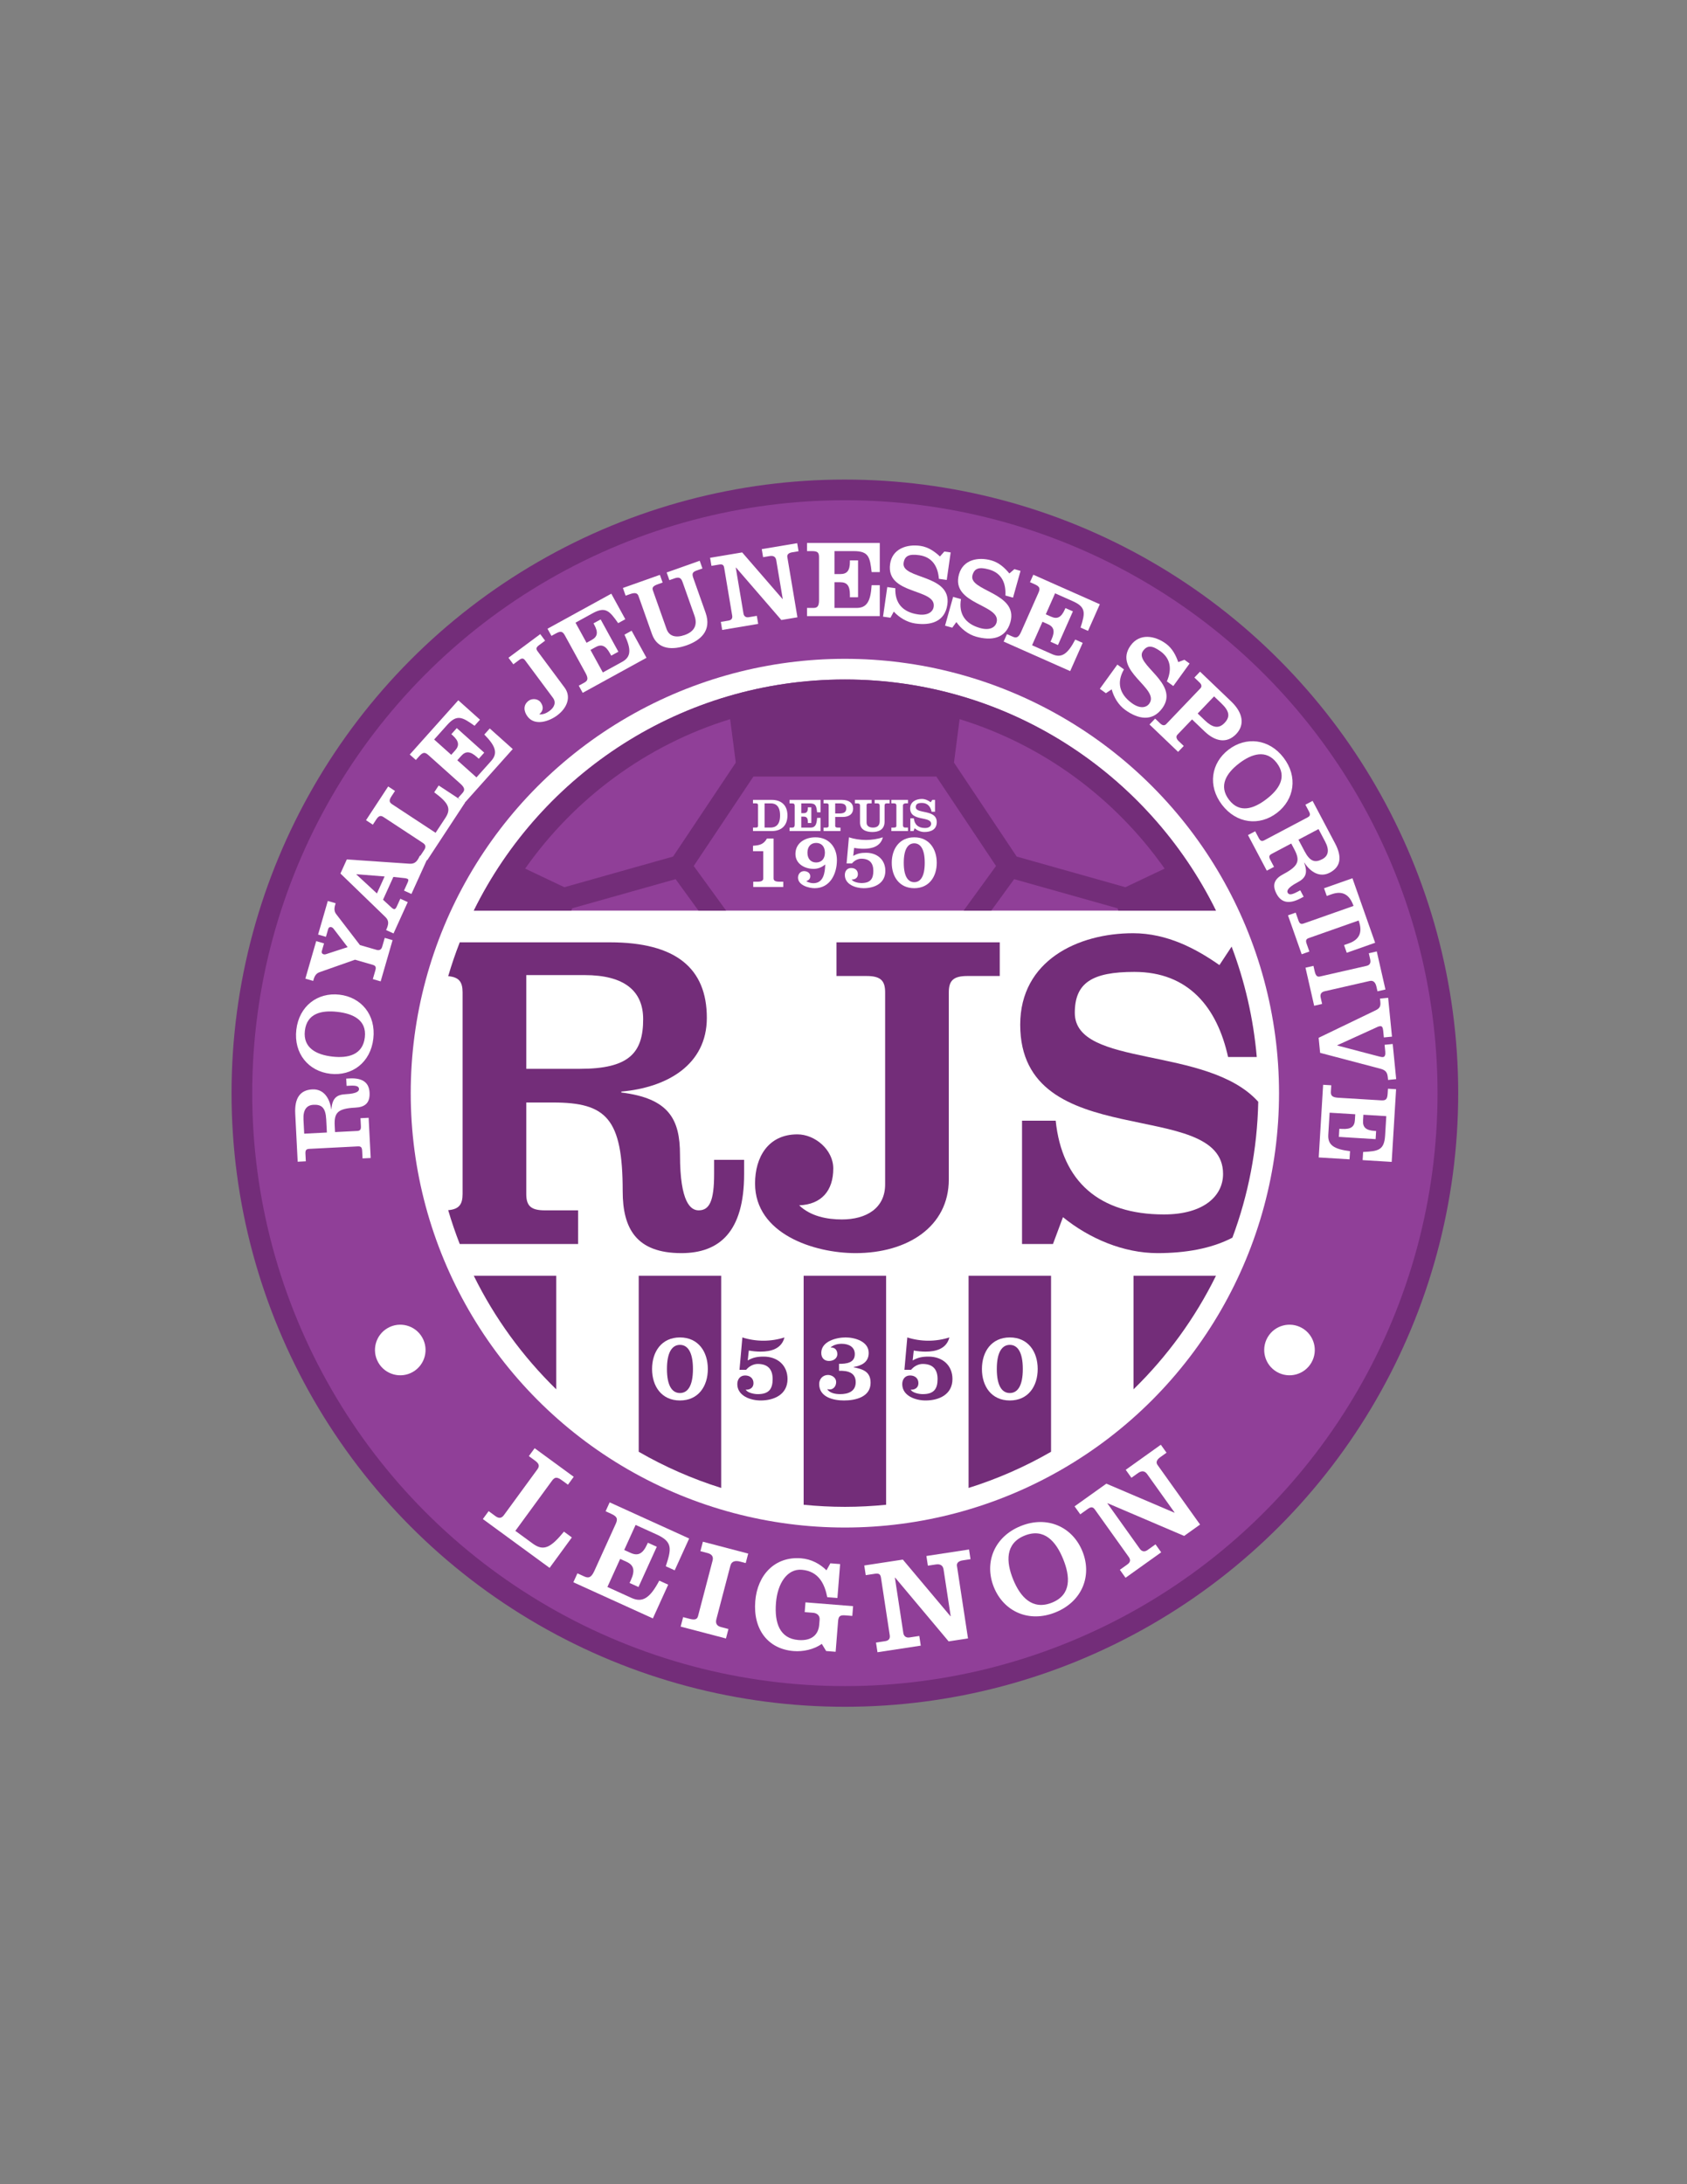 <?xml version="1.0" encoding="iso-8859-1"?>
<!-- Generator: Adobe Illustrator 24.0.1, SVG Export Plug-In . SVG Version: 6.00 Build 0)  -->
<svg version="1.1" id="Layer_1" xmlns="http://www.w3.org/2000/svg" xmlns:xlink="http://www.w3.org/1999/xlink" x="0px" y="0px"
	 viewBox="0 0 612 792" style="enable-background:new 0 0 612 792;" xml:space="preserve">
<rect x="0" y="0" width="612" height="792" fill="#808080" stroke="none"/>
<circle style="fill:#732D79;" cx="306.5" cy="396.39" r="222.5"/>
<circle style="fill:#903F98;" cx="306.5" cy="396.39" r="215"/>
<path style="fill:#FFFFFF;" d="M175.166,550.813l2.097-2.867l2.479,1.813c1.085,0.794,2.105,0.944,3.068-0.372l12.127-16.583
	c0.85-1.162,0.715-2.034-0.835-3.168l-2.247-1.644l2.097-2.866l14.18,10.37l-2.097,2.867l-2.17-1.587
	c-1.705-1.246-2.569-1.284-3.561,0.072l-13.346,18.248l6.315,4.619c3.99,2.918,6.574,1.418,11.315-4.332l2.867,2.097l-8.075,11.042
	L175.166,550.813z"/>
<path style="fill:#FFFFFF;" d="M208.001,573.735l1.47-3.233l2.447,1.112c1.486,0.675,2.515,0.615,3.706-2.007l7.725-16.999
	c0.854-1.879,0.587-2.685-1.685-3.718l-1.966-0.894l1.47-3.234l28.841,13.107l-5.243,11.537l-3.234-1.47
	c2.045-6.241,2.593-8.839-3.262-11.5l-7.691-3.495l-4.131,9.09l2.316,1.053c2.622,1.191,4.398,0.416,6.006-3.123l0.258-0.568
	l3.233,1.47l-6.632,14.596l-3.234-1.47l0.477-1.049c1.608-3.54,1.044-5.431-1.578-6.622l-2.316-1.053l-4.627,10.182l8.74,3.972
	c4.02,1.827,6.725,0.052,10.078-6.281l3.233,1.47l-5.56,12.235L208.001,573.735z"/>
<path style="fill:#FFFFFF;" d="M246.923,589.813l0.9-3.436l2.321,0.608c1.904,0.499,2.769,0.229,3.085-0.977l5.281-20.151
	c0.304-1.161-0.01-2.235-1.82-2.71l-2.6-0.682l0.9-3.436l16.437,4.309l-0.9,3.435l-2.043-0.535c-1.486-0.39-3.047-0.303-3.509,1.462
	l-5.086,19.408c-0.39,1.485,0.1,2.458,1.679,2.871l2.693,0.706l-0.9,3.436L246.923,589.813z"/>
<path style="fill:#FFFFFF;" d="M301.235,566.86l3.54,0.283l-0.983,12.296l-3.684-0.294c-0.925-4.697-3.049-9.441-9.269-9.939
	c-5.263-0.421-8.773,4.932-9.339,12.014c-0.581,7.272,1.375,12.918,8.121,13.458c4.832,0.387,7.28-1.922,7.571-5.559l0.145-1.818
	c0.13-1.626-1.108-2.399-2.352-2.499l-3.062-0.245l0.283-3.54l17.273,1.381l-0.283,3.541l-2.44-0.195
	c-2.058-0.165-2.574,0.275-2.727,2.189l-0.88,11.005l-3.445-0.275l-1.575-2.582c-2.859,2.034-6.779,2.877-10.224,2.602
	c-9.282-0.742-14.735-7.823-13.916-18.063c0.773-9.665,7.228-16.324,16.606-15.574c3.828,0.307,6.867,2.042,9.234,4.35
	L301.235,566.86z"/>
<path style="fill:#FFFFFF;" d="M324.74,572.058l-0.095,0.015l3.06,20.072c0.173,1.139,1.001,1.789,2.234,1.602l3.559-0.543
	l0.535,3.512l-15.706,2.393l-0.535-3.511l3.321-0.507c1.471-0.224,1.83-1.056,1.656-2.194l-3.175-20.831
	c-0.188-1.234-0.734-1.637-2.206-1.412l-3.321,0.506l-0.535-3.511l13.998-2.134l17.259,20.53l0.095-0.015l-2.575-16.893
	c-0.217-1.424-1.099-2.115-2.807-1.854l-2.895,0.441l-0.535-3.512l15.469-2.357l0.535,3.512l-2.8,0.427
	c-1.708,0.26-2.264,1.073-2.119,2.023l4.007,26.288l-7.023,1.07L324.74,572.058z"/>
<path style="fill:#FFFFFF;" d="M392.667,562.491c3.598,8.849-0.058,18.211-9.707,22.134c-9.648,3.923-18.8-0.233-22.397-9.081
	c-3.598-8.849,0.039-18.256,9.689-22.179C379.9,549.442,389.069,553.643,392.667,562.491z M367.544,572.705
	c2.585,6.358,6.98,11.308,14.14,8.397c7.025-2.857,6.587-9.415,4.002-15.773c-2.585-6.358-6.865-11.405-14.024-8.495
	C364.636,559.69,364.959,566.347,367.544,572.705z"/>
<path style="fill:#FFFFFF;" d="M401.819,545.08l-0.078,0.056l11.798,16.524c0.669,0.938,1.701,1.144,2.717,0.42l2.931-2.092
	l2.064,2.891l-12.931,9.231l-2.063-2.891l2.734-1.952c1.211-0.864,1.155-1.768,0.485-2.706l-12.244-17.15
	c-0.725-1.016-1.395-1.127-2.605-0.263l-2.734,1.953l-2.065-2.892l11.525-8.227l24.672,10.518l0.079-0.056l-9.93-13.907
	c-0.837-1.172-1.936-1.39-3.343-0.386l-2.383,1.701l-2.064-2.891l12.735-9.093l2.064,2.892l-2.305,1.646
	c-1.406,1.004-1.535,1.981-0.977,2.762l15.451,21.642l-5.781,4.128L401.819,545.08z"/>
<path style="fill:#FFFFFF;" d="M134.477,419.896l-2.956,0.15l-0.143-2.797c-0.063-1.238-0.483-1.617-1.522-1.564l-17.697,0.902
	c-1.039,0.053-1.418,0.474-1.354,1.712l0.143,2.796l-2.956,0.15l-0.887-17.378c-0.296-5.792,1.843-8.624,6.197-8.847
	c4.115-0.21,6.289,3.164,6.855,7.18l0.08-0.003c0.305-4.222,2.094-5.273,5.21-5.434c4.234-0.215,4.825-1.207,4.79-1.887
	c-0.049-0.958-0.908-1.315-3.265-1.194l-1.239,0.064l-0.135-2.637l1.239-0.063c5.113-0.262,7.063,1.843,7.232,5.158
	c0.201,3.954-1.895,5.264-5.17,5.431c-6.392,0.325-7.716,1.836-7.478,6.51l0.121,2.357l8.029-0.41
	c1.039-0.053,1.417-0.474,1.355-1.712l-0.149-2.916l2.956-0.15L134.477,419.896z M118.585,410.653l-0.24-4.714
	c-0.22-4.314-1.682-5.481-4.638-5.331c-2.477,0.127-3.792,1.836-3.612,5.351l0.261,5.114L118.585,410.653z"/>
<path style="fill:#FFFFFF;" d="M123.127,360.669c7.909,0.904,13.295,7.318,12.309,15.941c-0.986,8.623-7.681,13.655-15.589,12.752
	c-7.908-0.905-13.334-7.321-12.349-15.946C108.485,364.792,115.219,359.765,123.127,360.669z M120.56,383.123
	c5.683,0.649,11.059-0.588,11.79-6.986c0.718-6.279-4.253-8.579-9.936-9.228c-5.683-0.65-11.085,0.464-11.816,6.862
	C109.881,380.05,114.878,382.473,120.56,383.123z"/>
<path style="fill:#FFFFFF;" d="M114.71,341.259l2.843,0.822l-0.8,2.767c-0.189,0.653,0.156,1.044,0.617,1.178
	c0.307,0.089,0.648,0.063,1.022-0.08l7.722-2.513l-5.077-6.632c-0.241-0.319-0.515-0.524-0.822-0.613
	c-0.461-0.133-0.962,0.014-1.151,0.667l-0.823,2.843l-2.843-0.822l3.523-12.181l2.844,0.822l-0.189,0.653
	c-0.389,1.345-0.321,2.405,0.412,3.325l8.59,11.187l6.033,1.745c0.807,0.233,1.687,0.071,2.02-1.082l0.945-3.266l2.844,0.823
	l-4.323,14.947l-2.843-0.823l0.922-3.189c0.344-1.191,0.071-1.687-0.928-1.976l-6.455-1.867l-12.795,4.503
	c-1.149,0.375-1.811,1.225-2.2,2.569l-0.178,0.615l-2.844-0.823L114.71,341.259z"/>
<path style="fill:#FFFFFF;" d="M142.763,338.474l-2.696-1.223c0.876-1.931,1.199-3.321-0.232-4.717l-16.333-15.797l2.313-5.1
	l22.793,1.554c2.01,0.121,2.827-1.002,3.702-2.933l2.696,1.222l-5.75,12.677l-2.696-1.223l1.306-2.877
	c0.38-0.838,0.33-1.212-0.034-1.378c-0.328-0.149-0.688-0.225-0.94-0.251l-4.188-0.45l-3.751,8.269l3.098,2.855
	c0.186,0.171,0.371,0.344,0.698,0.493c0.51,0.231,0.871-0.176,1.185-0.869l1.289-2.841l2.696,1.223L142.763,338.474z
	 M139.529,317.813l-10.217-0.813l-0.033,0.072l7.457,6.896L139.529,317.813z"/>
<path style="fill:#FFFFFF;" d="M154.946,311.973l-2.474-1.625l1.406-2.139c0.615-0.936,0.698-1.791-0.438-2.538l-14.308-9.401
	c-1.003-0.659-1.723-0.51-2.602,0.827l-1.275,1.939l-2.473-1.626l8.039-12.235l2.474,1.625l-1.23,1.872
	c-0.967,1.471-0.962,2.192,0.208,2.961l15.745,10.346l3.581-5.449c2.263-3.443,0.906-5.531-4.077-9.236l1.625-2.474l9.527,6.26
	L154.946,311.973z"/>
<path style="fill:#FFFFFF;" d="M168.412,291.281l-2.206-1.974l1.494-1.669c0.907-1.014,1.116-1.847-0.672-3.448l-11.595-10.376
	c-1.282-1.147-1.989-1.136-3.376,0.414l-1.2,1.342l-2.206-1.974l17.604-19.673l7.87,7.042l-1.974,2.206
	c-4.454-3.181-6.384-4.264-9.958-0.27l-4.695,5.247l6.2,5.548l1.414-1.579c1.6-1.789,1.426-3.394-0.988-5.554l-0.388-0.347
	l1.974-2.206l9.956,8.909l-1.974,2.206l-0.716-0.64c-2.414-2.161-4.059-2.183-5.659-0.394l-1.414,1.58l6.945,6.215l5.335-5.961
	c2.454-2.743,1.715-5.336-2.486-9.579l1.974-2.206l8.346,7.468L168.412,291.281z"/>
<path style="fill:#FFFFFF;" d="M195.471,234.005c-0.995,0.74-1.077,1.299-0.457,2.134l9.808,13.193
	c2.482,3.339,0.945,7.372-2.714,10.093c-2.921,2.171-8.097,3.925-10.746,0.362c-1.384-1.862-1.646-4.16,0.408-5.687
	c1.253-0.93,3.347-0.793,4.326,0.523c1.169,1.573,1.05,3.157-0.475,4.391c1.376,0.174,2.698-0.461,3.757-1.248
	c1.734-1.289,2.454-3.07,1.212-4.739L190.52,239.48c-0.62-0.835-1.18-0.917-2.175-0.177l-2.119,1.575l-1.766-2.376l11.525-8.567
	l1.766,2.375L195.471,234.005z"/>
<path style="fill:#FFFFFF;" d="M211.387,251.226l-1.425-2.595l1.963-1.078c1.192-0.655,1.666-1.371,0.511-3.475l-7.489-13.64
	c-0.828-1.507-1.499-1.732-3.322-0.731l-1.578,0.867l-1.424-2.595l23.141-12.706l5.083,9.257l-2.595,1.425
	c-3.144-4.48-4.605-6.142-9.303-3.563l-6.171,3.388l4.005,7.294l1.858-1.021c2.104-1.155,2.473-2.727,0.914-5.567l-0.25-0.456
	l2.594-1.425l6.43,11.711l-2.595,1.424l-0.462-0.841c-1.559-2.84-3.103-3.407-5.207-2.253l-1.858,1.021l4.485,8.169l7.013-3.85
	c3.226-1.771,3.391-4.463,0.838-9.86l2.595-1.425l5.39,9.817L211.387,251.226z"/>
<path style="fill:#FFFFFF;" d="M225.974,213.204l13.422-4.755l0.989,2.79l-1.734,0.614c-1.923,0.681-2.127,1.305-1.78,2.285
	l4.942,13.951c0.935,2.639,3.376,3.302,6.582,2.167c3.167-1.122,4.846-3.33,3.537-7.024l-4.328-12.216
	c-0.534-1.508-1.263-1.887-2.997-1.273l-1.773,0.628l-0.988-2.79l11.99-4.248l0.988,2.79l-2.073,0.735
	c-1.584,0.561-1.787,1.184-1.226,2.768l4.434,12.518c2.351,6.636-1.974,10.12-6.837,11.843c-4.902,1.736-10.531,1.779-12.588-4.027
	l-4.916-13.875c-0.414-1.169-1.415-1.239-3.074-0.651l-1.583,0.56L225.974,213.204z"/>
<path style="fill:#FFFFFF;" d="M266.999,205.795l-0.079,0.013l2.799,16.688c0.159,0.947,0.856,1.478,1.882,1.307l2.958-0.496
	l0.49,2.919l-13.058,2.19l-0.49-2.919l2.761-0.463c1.223-0.205,1.512-0.902,1.353-1.849l-2.904-17.318
	c-0.172-1.025-0.633-1.354-1.855-1.149l-2.762,0.463l-0.49-2.919l11.638-1.952l14.635,16.892l0.079-0.013l-2.355-14.044
	c-0.199-1.183-0.942-1.748-2.362-1.51l-2.407,0.404l-0.489-2.919l12.86-2.157l0.489,2.919l-2.328,0.39
	c-1.42,0.238-1.873,0.923-1.741,1.712l3.665,21.855l-5.838,0.979L266.999,205.795z"/>
<path style="fill:#FFFFFF;" d="M292.762,223.398l0-2.96h2.24c1.36,0,2.12-0.4,2.12-2.8l0-15.56c0.001-1.72-0.479-2.24-2.56-2.24
	l-1.8-0.001l0.001-2.96l26.399,0.001v10.56h-2.96c-0.6-5.44-1.08-7.6-6.439-7.6l-7.04-0.001l-0.001,8.32h2.12
	c2.4,0,3.48-1.2,3.48-4.44v-0.52h2.96v13.36l-2.961,0.001v-0.96c0-3.24-1.08-4.48-3.479-4.48h-2.12l0,9.32l8,0.001
	c3.68-0.001,5.119-2.28,5.48-8.24l2.96,0.001l-0.001,11.2L292.762,223.398z"/>
<path style="fill:#FFFFFF;" d="M342.579,199.985l2.297,0.327l-1.422,9.979l-2.852-0.406c-0.335-4.452-2.39-7.896-7.102-8.567
	c-3.683-0.525-5.323,0.211-5.695,2.825c-0.847,5.94,17.447,4.021,15.873,15.07c-0.897,6.296-6.102,7.656-11.645,6.866
	c-2.971-0.423-5.761-2.114-7.792-4.302l-1.203,2.212l-2.693-0.384l1.529-10.731l2.93,0.417c-0.201,5.385,2.64,8.699,8.264,9.501
	c3.483,0.497,5.378-0.89,5.649-2.791c0.965-6.772-17.425-4.18-15.811-15.505c0.795-5.584,6.163-7.243,10.955-6.56
	c3.01,0.428,5.347,2.175,7.128,3.844L342.579,199.985z"/>
<path style="fill:#FFFFFF;" d="M367.986,206.378l2.233,0.626l-2.72,9.706l-2.773-0.778c0.253-4.457-1.332-8.142-5.915-9.426
	c-3.582-1.004-5.304-0.491-6.018,2.052c-1.62,5.777,16.767,6.28,13.755,17.025c-1.718,6.123-7.056,6.787-12.446,5.275
	c-2.889-0.81-5.432-2.853-7.158-5.288l-1.485,2.034l-2.618-0.734l2.926-10.438l2.851,0.799c-0.908,5.312,1.473,8.97,6.942,10.504
	c3.389,0.95,5.449-0.175,5.968-2.024c1.847-6.586-16.725-6.434-13.636-17.449c1.523-5.431,7.061-6.37,11.723-5.063
	c2.927,0.821,5.014,2.86,6.561,4.747L367.986,206.378z"/>
<path style="fill:#FFFFFF;" d="M364.099,232.64l1.201-2.706l2.047,0.909c1.243,0.551,2.1,0.494,3.073-1.7l6.311-14.223
	c0.697-1.572,0.47-2.242-1.432-3.086l-1.645-0.73l1.2-2.706l24.132,10.707l-4.284,9.653l-2.704-1.2
	c1.657-5.216,2.095-7.385-2.805-9.559l-6.436-2.855l-3.374,7.605l1.938,0.86c2.193,0.973,3.668,0.314,4.982-2.647l0.21-0.475
	l2.706,1.201l-5.418,12.212l-2.706-1.201l0.39-0.878c1.313-2.962,0.83-4.533-1.364-5.506l-1.938-0.86l-3.78,8.519l7.313,3.245
	c3.364,1.493,5.604-0.007,8.351-5.31l2.706,1.201l-4.542,10.237L364.099,232.64z"/>
<path style="fill:#FFFFFF;" d="M429.674,239.237l1.879,1.36l-5.911,8.165l-2.333-1.689c1.779-4.095,1.568-8.1-2.288-10.891
	c-3.014-2.182-4.808-2.295-6.355-0.156c-3.519,4.86,13.56,11.692,7.015,20.732c-3.728,5.151-8.967,3.928-13.503,0.644
	c-2.43-1.759-4.109-4.555-4.886-7.439l-2.097,1.396l-2.203-1.595l6.357-8.781l2.397,1.736c-2.689,4.67-1.722,8.927,2.879,12.257
	c2.852,2.065,5.174,1.721,6.3,0.165c4.011-5.54-13.465-11.822-6.757-21.089c3.307-4.568,8.83-3.534,12.75-0.695
	c2.462,1.782,3.715,4.418,4.514,6.725L429.674,239.237z"/>
<path style="fill:#FFFFFF;" d="M417.008,262.706l2.046-2.139l1.851,1.77c0.664,0.636,1.464,0.958,2.183,0.206l12.359-12.921
	c0.719-0.751,0.362-1.536-0.303-2.172l-1.851-1.77l2.047-2.139l11.331,10.838c4.335,4.148,4.913,8.52,1.789,11.786
	c-3.401,3.555-7.607,2.744-11.479-0.961l-4.538-4.34l-5.309,5.55c-0.719,0.751-0.217,1.674,0.447,2.31l1.85,1.769l-2.046,2.14
	L417.008,262.706z M434.488,258.724l2.631,2.516c2.717,2.599,4.964,3.143,7.093,0.918c2.129-2.226,1.858-4.256-1.148-7.132
	l-2.631-2.516L434.488,258.724z"/>
<path style="fill:#FFFFFF;" d="M463.241,294.759c-6.321,4.838-14.65,3.96-19.926-2.933c-5.276-6.893-3.949-15.162,2.373-20
	c6.32-4.838,14.681-3.984,19.957,2.909C470.921,281.627,469.561,289.921,463.241,294.759z M449.505,276.813
	c-4.543,3.477-7.554,8.098-3.639,13.212c3.84,5.018,9.016,3.224,13.558-0.253c4.542-3.477,7.658-8.027,3.744-13.141
	C459.327,271.612,454.047,273.336,449.505,276.813z"/>
<path style="fill:#FFFFFF;" d="M452.736,302.804l2.616-1.384l1.31,2.475c0.58,1.096,1.121,1.263,2.04,0.776l15.663-8.285
	c0.92-0.486,1.087-1.027,0.507-2.123l-1.31-2.475l2.617-1.384l8.136,15.381c2.712,5.127,1.968,8.597-1.886,10.636
	c-3.642,1.926-7.038-0.215-9.244-3.618l-0.071,0.038c1.505,3.956,0.326,5.664-2.432,7.124c-3.748,1.982-3.864,3.13-3.547,3.731
	c0.449,0.849,1.379,0.81,3.465-0.294l1.096-0.58l1.234,2.333l-1.097,0.58c-4.525,2.394-7.18,1.31-8.732-1.626
	c-1.852-3.5-0.503-5.571,2.396-7.104c5.658-2.993,6.222-4.92,4.034-9.057l-1.104-2.086l-7.106,3.759
	c-0.92,0.486-1.087,1.027-0.507,2.123l1.365,2.581l-2.616,1.384L452.736,302.804z M471.044,304.479l2.207,4.172
	c2.019,3.819,3.837,4.261,6.454,2.877c2.192-1.16,2.662-3.264,1.018-6.376l-2.395-4.526L471.044,304.479z"/>
<path style="fill:#FFFFFF;" d="M498.866,341.851l-10.301,3.627l-0.982-2.792l1.697-0.598c4-1.409,5.079-4.121,3.605-8.309
	l-18.073,6.363c-0.98,0.345-1.225,0.855-0.813,2.025l1.009,2.867l-2.792,0.983l-4.969-14.111l2.792-0.983l1.01,2.868
	c0.412,1.17,0.923,1.414,1.904,1.069l18.071-6.363c-1.474-4.188-4.016-5.626-8.016-4.217l-1.697,0.598l-0.983-2.792l10.3-3.626
	L498.866,341.851z"/>
<path style="fill:#FFFFFF;" d="M473.598,350.888l2.886-0.658l0.446,1.95c0.364,1.599,0.897,2.134,1.91,1.903l16.926-3.86
	c0.975-0.222,1.647-0.868,1.301-2.389l-0.498-2.184l2.887-0.658l3.147,13.806l-2.886,0.658l-0.391-1.716
	c-0.285-1.248-0.95-2.368-2.433-2.03l-16.301,3.718c-1.249,0.285-1.778,1.02-1.476,2.346l0.516,2.263l-2.886,0.658L473.598,350.888z
	"/>
<path style="fill:#FFFFFF;" d="M503.553,391.588l-0.092-0.916c-0.184-1.871-0.785-2.656-2.807-3.18l-21.749-5.728l-0.538-5.454
	l20.564-9.912c1.768-0.818,1.964-1.681,1.814-3.194l-0.11-1.114l2.946-0.292l1.393,14.091l-2.944,0.291l-0.244-2.468
	c-0.119-1.194-0.448-1.684-1.086-1.621c-0.637,0.063-1.094,0.309-1.593,0.559l-14.001,6.369l0.009,0.079l15.021,3.941
	c0.7,0.172,1.114,0.292,1.592,0.245c0.716-0.071,0.92-0.856,0.807-2.01l-0.241-2.428l2.946-0.291l1.259,12.738L503.553,391.588z"/>
<path style="fill:#FFFFFF;" d="M479.995,393.349l2.956,0.179l-0.136,2.236c-0.083,1.357,0.27,2.14,2.666,2.285l15.531,0.941
	c1.717,0.104,2.265-0.343,2.391-2.419l0.109-1.798l2.955,0.18l-1.599,26.353l-10.541-0.641l0.18-2.954
	c5.466-0.269,7.65-0.617,7.976-5.968l0.427-7.027l-8.306-0.503l-0.128,2.116c-0.145,2.395,0.987,3.546,4.221,3.742l0.52,0.031
	l-0.179,2.954l-13.335-0.809l0.178-2.954l0.958,0.058c3.234,0.196,4.538-0.807,4.683-3.202l0.129-2.116l-9.303-0.565l-0.484,7.985
	c-0.224,3.674,1.966,5.249,7.893,5.969l-0.18,2.954l-11.18-0.678L479.995,393.349z"/>
<circle style="fill:#FFFFFF;" cx="306.5" cy="396.39" r="157.5"/>
<path style="fill:#903F98;" d="M306.5,246.39c-59.075,0-110.166,34.155-134.624,83.792h269.247
	C416.666,280.545,365.576,246.39,306.5,246.39z"/>
<path style="fill:#732D79;" d="M209.727,438.878h-12.045c-5.115,0-6.765-1.649-6.765-5.94v-33.165h9.735
	c19.305,0,25.245,5.775,25.245,32.175c0,13.531,4.95,22.44,21.285,22.44c13.695,0,22.77-7.59,22.77-28.71v-5.115h-10.89v5.115
	c0,9.734-1.65,13.2-5.61,13.2c-2.805,0-6.765-2.64-6.765-20.13c0-12.871-3.96-20.461-21.285-22.605v-0.33
	c16.665-1.484,31.02-9.735,31.02-26.73c0-17.985-11.22-27.39-35.145-27.39h-54.489c-1.571,4.009-2.967,8.105-4.194,12.274
	c3.905,0.331,5.223,2.052,5.223,5.875v73.096c0,3.824-1.317,5.546-5.223,5.877c1.227,4.168,2.624,8.265,4.194,12.273h42.938V438.878
	z M190.917,353.572h21.12c14.52,0,21.285,5.774,21.285,16.005c0,12.21-5.115,17.985-22.935,17.985h-19.47V353.572z"/>
<path style="fill:#732D79;" d="M303.448,353.902h10.89c5.115,0,6.766,1.649,6.766,5.939v69.631c0,8.58-6.766,12.705-15.676,12.705
	c-5.445,0-11.385-1.154-15.51-5.115c8.085-0.33,12.375-5.279,12.375-13.365c0-6.765-6.6-12.375-13.035-12.375
	c-10.56,0-15.345,8.25-15.345,17.82c0,18.316,21.45,25.245,36.465,25.245c18.81,0,33.825-9.569,33.825-26.729v-67.816
	c0-4.29,1.65-5.939,6.766-5.939h11.715v-12.21h-59.236V353.902z"/>
<path style="fill:#732D79;" d="M389.908,367.267c0-10.891,6.27-14.851,21.615-14.851c19.635,0,30.029,12.87,33.99,30.855h10.409
	c-1.212-13.981-4.34-27.412-9.123-40.031l-4.423,6.701c-8.25-5.775-18.809-11.551-31.35-11.551c-19.965,0-40.92,9.9-40.92,33.166
	c0,47.19,73.59,25.905,73.59,54.12c0,7.92-6.93,14.685-21.449,14.685c-23.43,0-36.961-11.881-39.27-33.99h-12.211v44.715h11.221
	l3.629-9.734c9.57,7.754,21.945,13.034,34.32,13.034c10.036,0,19.572-1.623,27.15-5.606c5.737-15.389,9.02-31.972,9.373-49.275
	C438.06,379.026,389.908,387.289,389.908,367.267z"/>
<path style="fill:#FFFFFF;" d="M149.79,497.46c-4.388,2.533-9.998,1.029-12.532-3.358c-2.533-4.388-1.03-9.999,3.358-12.532
	c4.388-2.533,9.999-1.029,12.532,3.358C155.681,489.315,154.178,494.927,149.79,497.46z"/>
<path style="fill:#FFFFFF;" d="M463.21,497.46c4.388,2.533,9.999,1.029,12.532-3.358c2.533-4.388,1.029-9.999-3.357-12.532
	c-4.389-2.533-9.999-1.029-12.532,3.358C457.318,489.315,458.822,494.927,463.21,497.46z"/>
<path style="fill:#732D79;" d="M171.876,462.598c7.591,15.406,17.752,29.316,29.917,41.182v-41.182H171.876z"/>
<path style="fill:#732D79;" d="M231.71,462.598v63.822c9.379,5.407,19.399,9.822,29.916,13.116v-76.938H231.71z"/>
<path style="fill:#732D79;" d="M291.543,462.598v83.036c4.921,0.487,9.908,0.756,14.957,0.756c5.051,0,10.037-0.269,14.96-0.756
	v-83.036H291.543z"/>
<path style="fill:#732D79;" d="M351.376,462.598v76.938c10.518-3.295,20.537-7.709,29.916-13.117v-63.821H351.376z"/>
<path style="fill:#732D79;" d="M411.208,462.598v41.182c12.164-11.865,22.325-25.775,29.916-41.182H411.208z"/>
<path style="fill:#FFFFFF;" d="M246.668,484.96c6.66,0,10.116,5.184,10.116,11.447c0,6.266-3.456,11.412-10.116,11.412
	c-6.66,0-10.116-5.147-10.116-11.412C236.552,490.143,240.008,484.96,246.668,484.96z M246.668,505.12
	c2.772,0,4.716-2.52,4.716-8.713c0-6.191-1.943-8.748-4.716-8.748c-2.771,0-4.716,2.557-4.716,8.748
	C241.952,502.6,243.896,505.12,246.668,505.12z"/>
<path style="fill:#732D79;" d="M268.269,496.696l1.044-11.736c2.34,0.756,5.004,1.188,7.632,1.188c2.664,0,5.292-0.432,7.632-1.188
	c-1.044,4.141-4.932,5.148-8.64,5.148c-1.44,0-2.88-0.145-4.284-0.396l-0.396,3.6c1.908-1.115,3.564-1.404,5.76-1.404
	c5.04,0,8.676,3.133,8.676,8.137c0,5.652-4.932,7.775-9.756,7.775c-3.636,0-8.46-1.656-8.46-5.94c0-1.728,1.008-3.133,2.844-3.133
	c1.728,0,3.024,1.01,3.024,2.809c0,1.621-1.296,2.449-2.808,2.34c0.612,1.152,3.096,1.621,4.356,1.621c4.068,0,5.4-1.873,5.4-5.473
	c0-3.6-1.8-5.473-5.4-5.473c-1.62,0-3.204,0.9-4.212,2.125H268.269z"/>
<path style="fill:#FFFFFF;" d="M304.376,494.536c2.664,0,5.724-0.324,5.724-3.527c0-2.736-2.375-3.744-4.751-3.744
	c-1.44,0-2.916,0.359-3.996,1.295l0.072,0.072c1.404-0.072,2.34,0.863,2.34,2.412c0,1.297-1.152,2.447-3.025,2.447
	c-1.764,0-2.808-1.15-2.808-2.916c0-4.211,5.472-5.615,8.82-5.615c3.312,0,8.389,1.404,8.389,5.615c0,3.385-2.629,4.645-5.509,5.113
	v0.072c3.384,0.719,6.192,1.547,6.192,5.65c0,5.148-5.435,6.408-9.648,6.408c-3.852,0-9-1.188-9-5.975
	c0-1.836,1.332-3.277,3.204-3.277c1.44,0,2.952,1.008,2.952,2.557c0,1.691-1.152,2.699-2.304,2.699
	c-0.324,0-0.612-0.035-0.828-0.107l-0.072,0.072c0.9,1.297,2.736,1.729,4.68,1.729c2.772,0,5.616-0.9,5.616-4.32
	c0-3.637-3.096-4.213-6.048-4.141V494.536z"/>
<path style="fill:#732D79;" d="M328.102,496.696l1.044-11.736c2.341,0.756,5.005,1.188,7.632,1.188c2.664,0,5.293-0.432,7.633-1.188
	c-1.045,4.141-4.932,5.148-8.641,5.148c-1.439,0-2.88-0.145-4.283-0.396l-0.397,3.6c1.908-1.115,3.565-1.404,5.76-1.404
	c5.04,0,8.676,3.133,8.676,8.137c0,5.652-4.932,7.775-9.756,7.775c-3.636,0-8.46-1.656-8.46-5.94c0-1.728,1.008-3.133,2.844-3.133
	c1.728,0,3.024,1.01,3.024,2.809c0,1.621-1.296,2.449-2.809,2.34c0.612,1.152,3.097,1.621,4.357,1.621c4.068,0,5.4-1.873,5.4-5.473
	c0-3.6-1.8-5.473-5.4-5.473c-1.62,0-3.204,0.9-4.212,2.125H328.102z"/>
<path style="fill:#FFFFFF;" d="M366.333,484.96c6.66,0,10.117,5.184,10.117,11.447c0,6.266-3.457,11.412-10.117,11.412
	c-6.66,0-10.115-5.147-10.115-11.412C356.218,490.143,359.673,484.96,366.333,484.96z M366.333,505.12
	c2.772,0,4.717-2.52,4.717-8.713c0-6.191-1.944-8.748-4.717-8.748c-2.772,0-4.716,2.557-4.716,8.748
	C361.617,502.6,363.561,505.12,366.333,505.12z"/>
<path style="fill:#FFFFFF;" d="M273.171,300.084h1.091c0.392,0,0.733-0.137,0.733-0.58v-7.621c0-0.443-0.341-0.579-0.733-0.579
	h-1.091v-1.261h6.802c3.427,0,5.695,1.909,5.695,5.643c0,3.734-2.268,5.66-5.695,5.66h-6.802V300.084z M277.382,300.084h2.097
	c1.977,0,3.512-1.04,3.512-4.399c0-3.358-1.534-4.381-3.341-4.381h-2.267V300.084z"/>
<path style="fill:#FFFFFF;" d="M286.435,301.346v-1.261h0.955c0.58,0,0.903-0.171,0.903-1.193v-6.632
	c0-0.733-0.204-0.954-1.091-0.954h-0.767v-1.261h11.252v4.5h-1.262c-0.255-2.318-0.46-3.239-2.744-3.239h-3.001v3.546h0.903
	c1.023,0,1.484-0.512,1.484-1.892v-0.221h1.262v5.694h-1.262v-0.409c0-1.381-0.461-1.909-1.484-1.909h-0.903v3.972h3.41
	c1.568,0,2.182-0.972,2.335-3.512h1.262v4.773H286.435z"/>
<path style="fill:#FFFFFF;" d="M298.777,301.346v-1.261h1.091c0.392,0,0.733-0.137,0.733-0.58v-7.621
	c0-0.443-0.341-0.579-0.733-0.579h-1.091v-1.261h6.684c2.557,0,4.024,1.176,4.024,3.103c0,2.097-1.535,3.086-3.819,3.086h-2.677
	v3.273c0,0.443,0.426,0.58,0.818,0.58h1.09v1.261H298.777z M302.988,294.97h1.551c1.603,0,2.455-0.494,2.455-1.807
	c0-1.313-0.682-1.858-2.455-1.858h-1.551V294.97z"/>
<path style="fill:#FFFFFF;" d="M310.131,290.043h6.07v1.261h-0.785c-0.869,0-1.04,0.222-1.04,0.665v6.308
	c0,1.194,0.887,1.808,2.335,1.808c1.433,0,2.422-0.648,2.422-2.318v-5.524c0-0.682-0.238-0.938-1.023-0.938h-0.801v-1.261h5.421
	v1.261h-0.938c-0.716,0-0.887,0.222-0.887,0.938v5.66c0,3.001-2.233,3.785-4.432,3.785c-2.218,0-4.484-0.784-4.484-3.41v-6.274
	c0-0.528-0.392-0.699-1.142-0.699h-0.717V290.043z"/>
<path style="fill:#FFFFFF;" d="M323.361,301.346v-1.261h0.853c0.698,0,0.972-0.171,0.972-0.614v-7.399
	c0-0.427-0.205-0.768-0.869-0.768h-0.955v-1.261h6.034v1.261h-0.75c-0.545,0-1.073,0.171-1.073,0.818v7.126
	c0,0.545,0.255,0.835,0.835,0.835h0.988v1.261H323.361z"/>
<path style="fill:#FFFFFF;" d="M338.21,290.043h0.988v4.296h-1.227c-0.409-1.858-1.482-3.188-3.512-3.188
	c-1.585,0-2.232,0.409-2.232,1.534c0,2.558,7.603,0.648,7.603,5.405c0,2.71-2.114,3.597-4.501,3.597
	c-1.278,0-2.558-0.545-3.546-1.347l-0.376,1.006h-1.158v-4.62h1.262c0.239,2.284,1.636,3.512,4.058,3.512
	c1.5,0,2.216-0.699,2.216-1.517c0-2.916-7.603-0.716-7.603-5.592c0-2.403,2.164-3.426,4.227-3.426c1.297,0,2.387,0.596,3.24,1.193
	L338.21,290.043z"/>
<path style="fill:#FFFFFF;" d="M273.257,321.624v-1.917h1.598c1.278,0,2.033-0.348,2.033-1.162v-9.904h-3.717v-1.975
	c2.353-0.116,3.892-0.523,5.054-2.614h2.411v14.494c0,0.814,0.754,1.162,2.032,1.162h1.481v1.917H273.257z"/>
<path style="fill:#FFFFFF;" d="M295.535,322.06c-2.15,0-6.041-1.075-6.041-3.833c0-1.249,0.871-2.353,2.178-2.353
	c1.103,0,2.266,0.609,2.266,1.858c0,0.9-0.523,1.452-1.336,1.713v0.174c0.727,0.349,1.626,0.639,2.439,0.639
	c3.748,0,4.24-3.863,4.329-6.796c-1.221,1.017-2.614,1.598-4.212,1.598c-3.224,0-6.593-1.801-6.593-5.403
	c0-3.979,3.456-6.042,7.232-6.042c4.939,0,7.814,3.602,7.814,8.278C303.611,316.86,301.142,322.06,295.535,322.06z M299.253,309.192
	c0-2.294-1.308-3.543-3.165-3.543c-1.859,0-3.166,1.249-3.166,3.543c0,2.295,1.307,3.544,3.166,3.544
	C297.946,312.736,299.253,311.487,299.253,309.192z"/>
<path style="fill:#FFFFFF;" d="M307.123,313.085l0.844-9.469c1.888,0.61,4.037,0.959,6.156,0.959c2.148,0,4.271-0.349,6.158-0.959
	c-0.842,3.341-3.979,4.154-6.971,4.154c-1.162,0-2.323-0.117-3.456-0.32l-0.32,2.905c1.54-0.901,2.876-1.133,4.647-1.133
	c4.066,0,6.999,2.527,6.999,6.565c0,4.56-3.978,6.273-7.87,6.273c-2.933,0-6.825-1.336-6.825-4.793c0-1.393,0.813-2.526,2.294-2.526
	c1.395,0,2.439,0.813,2.439,2.266c0,1.307-1.045,1.975-2.265,1.888c0.493,0.929,2.498,1.307,3.515,1.307
	c3.282,0,4.356-1.51,4.356-4.415c0-2.904-1.452-4.415-4.356-4.415c-1.309,0-2.586,0.726-3.399,1.714H307.123z"/>
<path style="fill:#FFFFFF;" d="M331.667,303.616c5.372,0,8.162,4.183,8.162,9.237c0,5.053-2.79,9.207-8.162,9.207
	s-8.162-4.154-8.162-9.207C323.505,307.799,326.295,303.616,331.667,303.616z M331.667,319.881c2.237,0,3.805-2.033,3.805-7.029
	s-1.567-7.058-3.805-7.058s-3.805,2.062-3.805,7.058S329.43,319.881,331.667,319.881z"/>
<path style="fill:#732D79;" d="M207.563,329.358l37.532-10.571l8.279,11.395h10.043l-11.75-16.173l21.655-32.429h66.358
	l21.653,32.429l-11.749,16.173h10.043l8.278-11.395l37.531,10.571l0.268,0.824h35.366c-24.502-49.594-75.616-83.792-134.57-83.792
	c-58.958,0-110.07,34.198-134.571,83.792h35.367L207.563,329.358z M348.119,260.771c30.421,9.357,56.437,28.722,74.373,54.19
	c-5,2.365-12.643,5.992-14.23,6.746c-2.42-0.683-32.548-9.167-39.429-11.111c-3.983-5.96-21.359-31.977-22.754-34.072
	C346.31,274.771,347.413,266.246,348.119,260.771z M264.877,260.771c0.71,5.476,1.813,14,2.044,15.754
	c-1.393,2.095-18.77,28.111-22.75,34.072c-6.885,1.944-37.012,10.428-39.433,11.111c-1.587-0.754-9.23-4.381-14.23-6.746
	C208.44,289.493,234.46,270.128,264.877,260.771z"/>
</svg>
